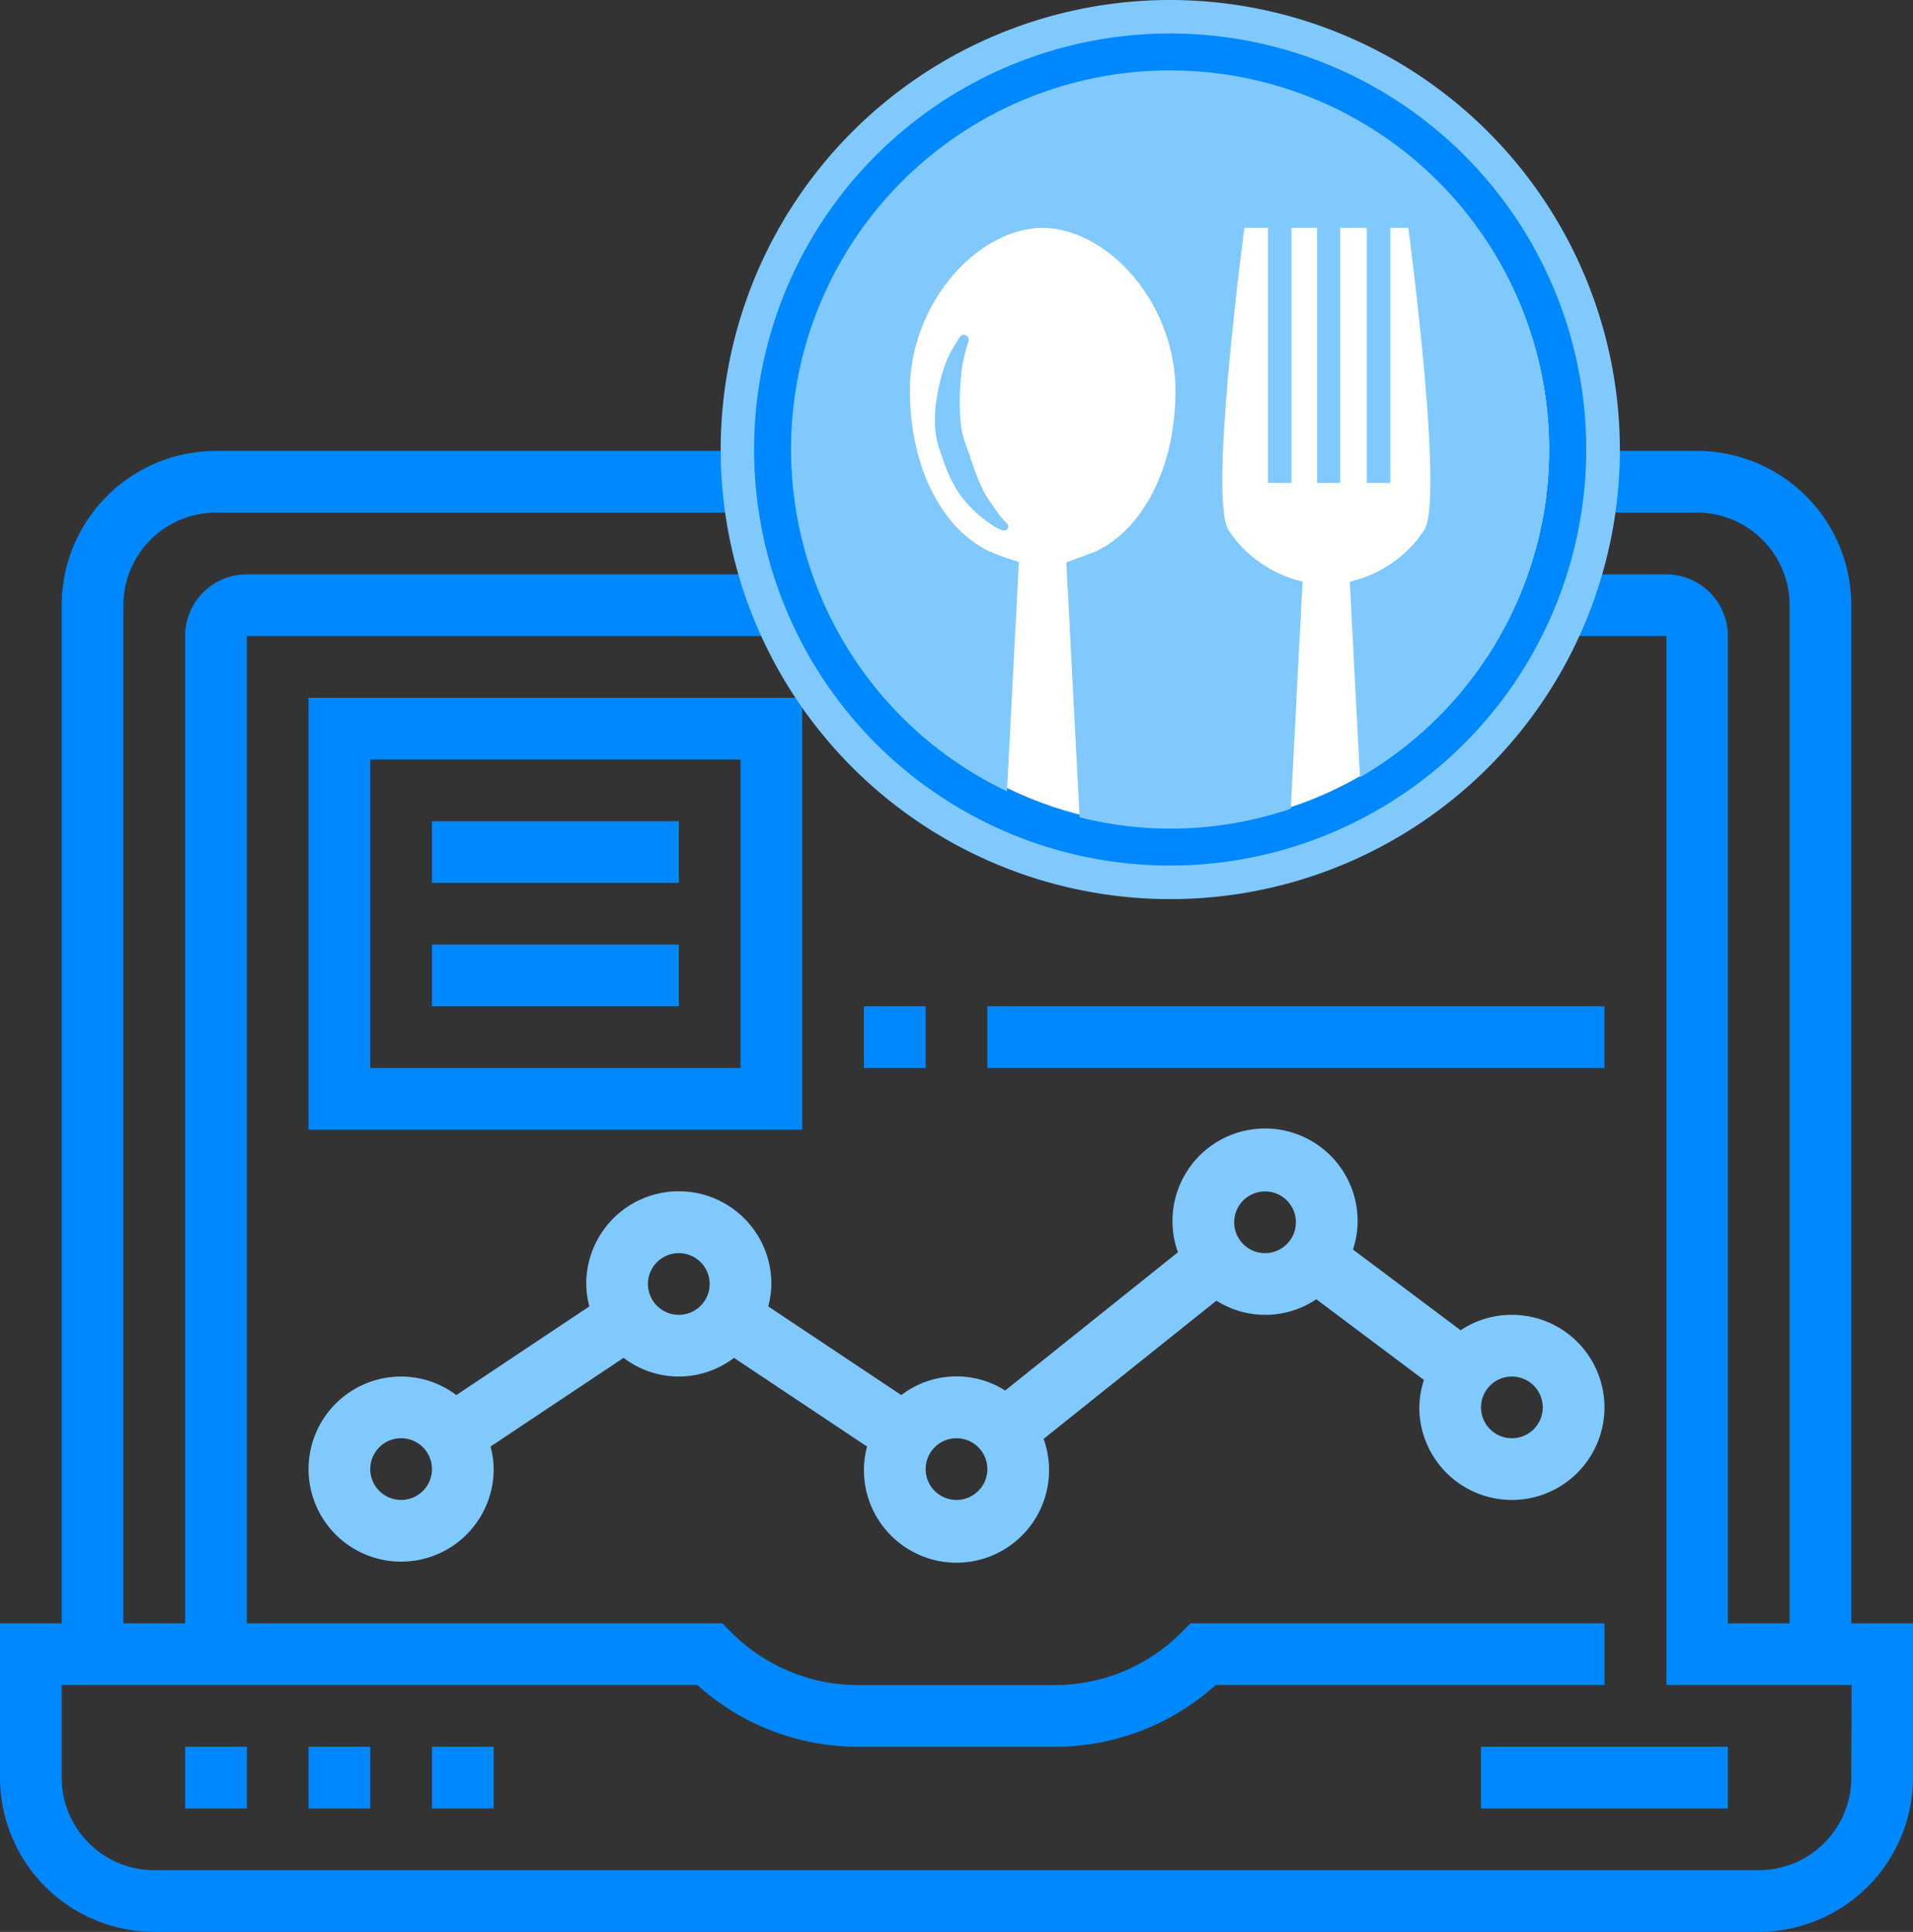 <svg xmlns="http://www.w3.org/2000/svg" viewBox="0 0 496 500.93"><rect x="0" y="0" width="496" height="500.93" fill="#333333" stroke="none"/><title>Asset 3</title><g id="Layer_2" data-name="Layer 2"><g id="Layer_1-2" data-name="Layer 1"><path d="M48,452.93H64v16H48Z" fill="#08f"/><path d="M80,452.93H96v16H80Z" fill="#08f"/><path d="M112,452.93h16v16H112Z" fill="#08f"/><path d="M384,452.93h64v16H384Z" fill="#08f"/><path d="M480,420.93v-264a40,40,0,0,0-40-40H416a112,112,0,0,0-224,0H56a40,40,0,0,0-40,40v264H0v40a40.05,40.05,0,0,0,40,40H456a40.05,40.05,0,0,0,40-40v-40Zm-40-288a24,24,0,0,1,24,24v264H448v-256a16,16,0,0,0-16-16H411.28a111.48,111.48,0,0,0,3.44-16ZM212.65,87.53l84.91,35.38,29.07,87.21a95.85,95.85,0,0,1-114-122.59Zm129.18,117.6-28.68-86L377.23,55a95.82,95.82,0,0,1-35.4,150.12ZM304,20.93a95.56,95.56,0,0,1,61.93,22.76l-63.79,63.79-83.29-34.7A96,96,0,0,1,304,20.93Zm-272,136a24,24,0,0,1,24-24H193.28a110.14,110.14,0,0,0,3.44,16H64a16,16,0,0,0-16,16v256H32Zm448,304a24,24,0,0,1-24,24H40a24,24,0,0,1-24-24v-24H180.82a62.17,62.17,0,0,0,41.81,16h50.75a62.17,62.17,0,0,0,41.81-16H416v-16H308.69l-2.35,2.34a46.29,46.29,0,0,1-33,13.66H222.63a46.33,46.33,0,0,1-33-13.66l-2.34-2.34H64v-256H203a111.76,111.76,0,0,0,202.08,0h27v272h48Z" fill="#08f"/><path d="M392,340.93a23.9,23.9,0,0,0-13.29,4L350.8,324a23.61,23.61,0,0,0,1.2-7.11,24,24,0,1,0-46.59,7.82l-44.8,35.85a23.52,23.52,0,0,0-26.92,1.18l-34.5-23a23.53,23.53,0,0,0,.81-5.85,24,24,0,0,0-48,0,23.53,23.53,0,0,0,.81,5.85l-34.5,23A23.74,23.74,0,0,0,104,356.93a24,24,0,1,0,24,24,23.53,23.53,0,0,0-.81-5.85l34.5-23a23.54,23.54,0,0,0,28.62,0l34.5,23a23.59,23.59,0,0,0-.81,5.85,24,24,0,1,0,46.59-7.83l44.8-35.84a23.69,23.69,0,0,0,25.9-.37l27.91,20.93a23.61,23.61,0,0,0-1.2,7.11,24,24,0,1,0,24-24Zm-288,48a8,8,0,1,1,8-8A8,8,0,0,1,104,388.93Zm72-48a8,8,0,1,1,8-8A8,8,0,0,1,176,340.93Zm72,48a8,8,0,1,1,8-8A8,8,0,0,1,248,388.93Zm80-64a8,8,0,1,1,8-8A8,8,0,0,1,328,324.93Zm64,48a8,8,0,1,1,8-8A8,8,0,0,1,392,372.93Z" fill="#80c9ff"/><path d="M208,180.93H80v112H208Zm-16,96H96v-80h96Z" fill="#08f"/><path d="M112,212.93h64v16H112Z" fill="#08f"/><path d="M112,244.93h64v16H112Z" fill="#08f"/><path d="M224,260.93h16v16H224Z" fill="#08f"/><path d="M256,260.93H416v16H256Z" fill="#08f"/><path d="M377.54,159.8H353.73a2.47,2.47,0,1,0,0,4.93h21.34v1.39l-35.9,6.82h-72l-35.9-6.82v-1.39H344.57a2.47,2.47,0,1,0,0-4.93h-15.9a47.69,47.69,0,0,0,16.89-18.5,25.94,25.94,0,0,0,9.85,1.91,26.19,26.19,0,0,0,0-52.38,26.51,26.51,0,0,0-4.64.41V89.83A5.73,5.73,0,0,0,345,84.11H333.38a2.47,2.47,0,1,0,0,4.93H345a.79.79,0,0,1,.79.79V94H260.52V89.83a.8.8,0,0,1,.8-.79h62.9a2.47,2.47,0,1,0,0-4.93h-62.9a5.73,5.73,0,0,0-5.73,5.72v29.78a48.13,48.13,0,0,0,1.28,11c-4-1.19-8.79-.25-13.16,2.73a2.47,2.47,0,1,0,2.79,4.07c2.86-2,5.86-2.72,8.34-2.23l-9,13.44a2.47,2.47,0,1,0,4.1,2.74l9-13.44a9.49,9.49,0,0,1,1.47,5.3h0a17.91,17.91,0,0,1-3.2,9.92,19.46,19.46,0,0,1-4.22,4.57,15.65,15.65,0,0,1-3.47,2.08h-7.79l-.27-.17c-4.1-2.74-4.36-9.83-.59-16.14a2.46,2.46,0,1,0-4.23-2.53,22.14,22.14,0,0,0-3.31,12.62,14.43,14.43,0,0,0,1.77,6.22h-6.28a2.46,2.46,0,0,0-2.46,2.46v5.9a2.48,2.48,0,0,0,2,2.43l36.26,6.88v7.3a2.48,2.48,0,0,0,2.47,2.47h72.18a2.47,2.47,0,0,0,2.46-2.47v-7.3L378,170.59a2.48,2.48,0,0,0,2-2.43v-5.9A2.47,2.47,0,0,0,377.54,159.8Zm-26.77-40.19V108h0a10.06,10.06,0,0,1,4.64-1.13,10.2,10.2,0,0,1,0,20.4,10.07,10.07,0,0,1-5.05-1.35A48.16,48.16,0,0,0,350.77,119.61Zm-1.35,11.31a15.13,15.13,0,1,0,6-29,15,15,0,0,0-4.64.73V96.27a21.26,21.26,0,1,1-3.18,40.52A45.88,45.88,0,0,0,349.42,130.92Zm-88.9-32h85.31v7.59h0v13.06a42.37,42.37,0,0,1-12.49,30.17,43,43,0,0,1-15.82,10H288.85c-.8-.28-1.59-.59-2.37-.92a12.3,12.3,0,0,0,1.9-9h0c-.79-3.93-3.56-7.16-7.81-9.1a22.76,22.76,0,0,0-13.71-1.32c-.44.09-.88.19-1.31.3a42.63,42.63,0,0,1-5-20.1Zm.79,56.93a23.49,23.49,0,0,0,4-11,20.73,20.73,0,0,1,2.55-.68c6.27-1.25,12.32.64,14.73,4.23l-15.85,3.15a2.47,2.47,0,0,0,.48,4.89,2.81,2.81,0,0,0,.49-.05l15.85-3.15a9.5,9.5,0,0,1-2.67,4.74h0a14.33,14.33,0,0,1-2,1.73H258.09A25.11,25.11,0,0,0,261.31,155.89ZM336.8,182.3H269.56v-4.43H336.8Z" fill="#08f"/><path d="M309.6,68.2l-.11.06Z" fill="#08f"/><path d="M309.49,68.26Z" fill="#08f"/><path d="M314.94,45.81a16.91,16.91,0,0,0-2.68-26.54,2.47,2.47,0,0,0-2.63,4.18,12,12,0,0,1,0,20.27,2.49,2.49,0,0,0,0,4.18,12,12,0,0,1,0,20.28l0,0,0,0a2.47,2.47,0,0,0,2.63,4.17,16.91,16.91,0,0,0,2.68-26.54Zm-4,21.56Zm-.32.2.14-.09Z" fill="#08f"/><path d="M329.61,43.73A2.47,2.47,0,0,0,327,47.9a12,12,0,0,1,0,20.28,2.47,2.47,0,0,0,1.32,4.55,2.43,2.43,0,0,0,1.31-.38,16.9,16.9,0,0,0,0-28.62Z" fill="#08f"/><path d="M293.48,43.72a2.47,2.47,0,0,0-2.63,4.18,12,12,0,0,1,0,20.28,2.46,2.46,0,0,0,1.31,4.55,2.43,2.43,0,0,0,1.31-.38,16.9,16.9,0,0,0,0-28.63Z" fill="#08f"/><circle cx="303.98" cy="116.57" r="97.67" fill="#fff"/><path d="M303.4,18.26a98.24,98.24,0,0,0-42.31,186.93l3.08-59.45s-5.79-1.9-7.06-2.52c-12.28-5.41-21.19-21.33-21.19-42,0-22.55,17.48-42,34.39-42.13h.06c16.92.16,34.4,19.58,34.4,42.13,0,20.67-8.92,36.58-21.18,42l-7.11,2.59,3.44,66.11a96.42,96.42,0,0,0,54.75-2.22l3.05-58.91a31.63,31.63,0,0,1-19.16-13.28c-5.32-8,4.09-78.43,4.09-78.43h6.12V125.2h6.07V59.09h6.65v66.13h6V59.09h6.9v66.13h6.07V59.09h4.69s9.41,70.46,4.09,78.42a31.68,31.68,0,0,1-19,13.25l-.27.1,2.65,50.68A98.25,98.25,0,0,0,303.4,18.26Z" fill="#80c9ff"/><path d="M250.31,91.23a28,28,0,0,1,.84-2.82,1.28,1.28,0,0,0-.71-1.44,1.18,1.18,0,0,0-1.55.34s-.67,1.07-1.64,2.65a28.06,28.06,0,0,0-2.77,6.25,51.86,51.86,0,0,0-1.9,9.07,44.78,44.78,0,0,0-.14,5.26,24.81,24.81,0,0,0,1,5.57c1.93,5.49,3.42,10.81,8.79,16a29.84,29.84,0,0,0,4.7,3.81l.44.31c.27.18.53.34.79.49a8,8,0,0,0,1.89.78,1.12,1.12,0,0,0,1.29-.54,1.14,1.14,0,0,0-.38-1.36,12.28,12.28,0,0,1-1.4-1.53,27.9,27.9,0,0,1-1.8-2.47l-1.57-2.26c-2.62-4-4.12-9.56-6.21-15.26a20.69,20.69,0,0,1-.87-4.21,44.71,44.71,0,0,1-.24-4.49,58.58,58.58,0,0,1,.37-8.34A32.11,32.11,0,0,1,250.31,91.23Z" fill="#80c9ff"/><path d="M303.4,0A116.57,116.57,0,1,0,420,116.57,116.7,116.7,0,0,0,303.4,0Zm0,224.44A107.88,107.88,0,1,1,411.28,116.57,108,108,0,0,1,303.4,224.44Z" fill="#80c9ff"/></g></g></svg>